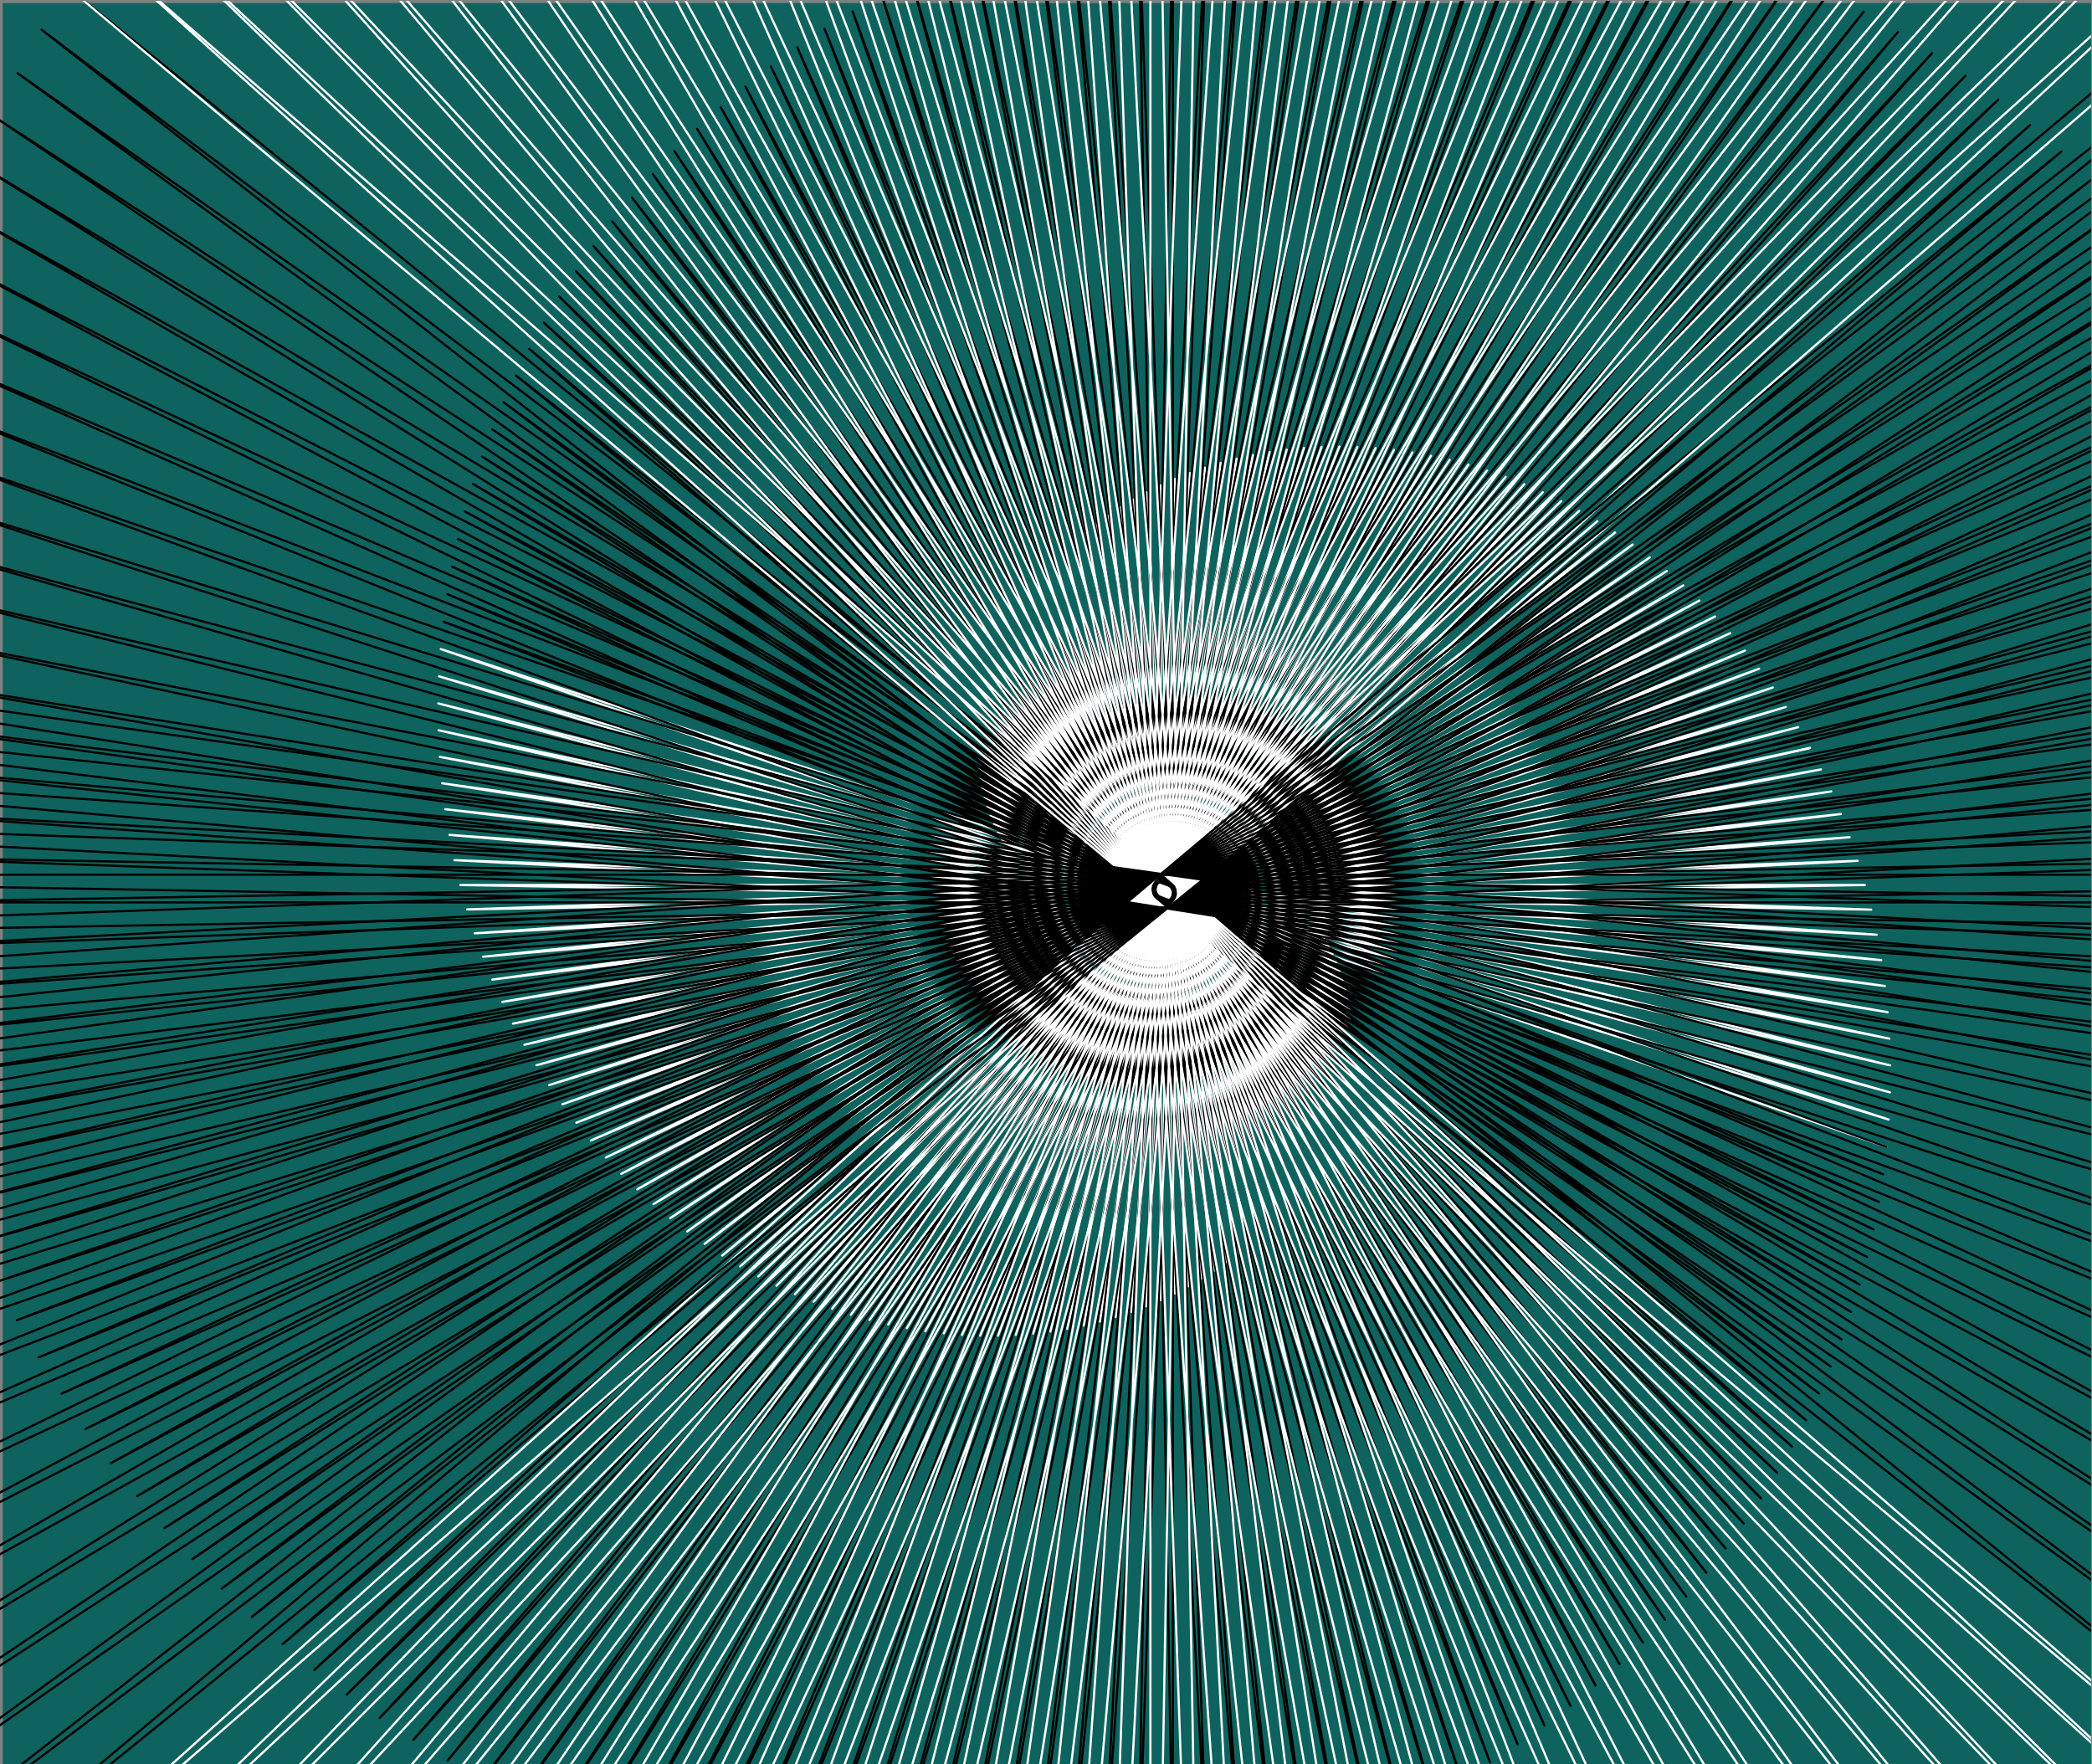 <?xml version="1.0" encoding="UTF-8" standalone="no"?>
<!-- Created with Inkscape (http://www.inkscape.org/) -->

<svg
   version="1.1"
   id="svg2"
   xml:space="preserve"
   width="1276"
   height="1076"
   viewBox="0 0 1276 1076"
   sodipodi:docname=".eps"
   xmlns:inkscape="http://www.inkscape.org/namespaces/inkscape"
   xmlns:sodipodi="http://sodipodi.sourceforge.net/DTD/sodipodi-0.dtd"
   xmlns="http://www.w3.org/2000/svg"
   xmlns:svg="http://www.w3.org/2000/svg"><rect x="0" y="0" width="1276" height="1076" fill="#808080" stroke="none"/><defs
     id="defs6"><clipPath
       clipPathUnits="userSpaceOnUse"
       id="clipPath18"><path
         d="M 0,8068 H 9568 V 0 H 0 Z"
         id="path16" /></clipPath></defs><sodipodi:namedview
     id="namedview4"
     pagecolor="#505050"
     bordercolor="#eeeeee"
     borderopacity="1"
     inkscape:pageshadow="0"
     inkscape:pageopacity="0"
     inkscape:pagecheckerboard="0" /><g
     id="g8"
     inkscape:groupmode="layer"
     inkscape:label="ink_ext_XXXXXX"
     transform="matrix(1.333,0,0,-1.333,0,1076)"><g
       id="g10"
       transform="scale(0.1)"><g
         id="g12"><g
           id="g14"
           clip-path="url(#clipPath18)"><path
             d="M 12.387,-17.977 H 9587.59 V 8057.98 H 12.387 v -8075.957 0"
             style="fill:#0e635e;fill-opacity:1;fill-rule:evenodd;stroke:none"
             id="path20" /><path
             d="m 4819.98,3990.02 h 1029.48 l -1059.3,18.49 1088.79,-38.02 -1117.91,58.58 1146.63,-80.18 -1174.92,102.8 L 5935.52,3925.27 4705.38,4076.32 5962.39,3899.65 4679.03,4102.92 5988.17,3872.08 4653.82,4131.45 6012.77,3842.6 4629.86,4161.87 6036.08,3811.26 4607.23,4194.12 6058.01,3778.11 4586.04,4228.14 6078.45,3743.23 4566.37,4263.88 6097.3,3706.66 4548.34,4301.25 6114.5,3668.48 4532.02,4340.21 6129.92,3628.77 4517.5,4380.66 6143.5,3587.6 4504.88,4422.53 6155.16,3545.05 4494.21,4465.73 6164.8,3501.21 4485.6,4510.18 6172.37,3456.17 4479.1,4555.79 6177.78,3410.02 4474.8,4602.46 6180.97,3362.86 4472.74,4650.1 6181.87,3314.78 4473,4698.59 6180.43,3265.89 4475.64,4747.84"
             style="fill:none;stroke:#ffffff;stroke-width:9.995;stroke-linecap:round;stroke-linejoin:round;stroke-miterlimit:10;stroke-dasharray:none;stroke-opacity:1"
             id="path22" /><path
             d="M 4475.64,4747.84 6176.59,3216.3 4480.7,4797.75 6170.3,3166.12 4488.23,4848.19 6161.52,3115.45 4498.27,4899.06 6150.2,3064.41 4510.87,4950.24 6136.31,3013.11 4526.06,5001.61 6119.82,2961.69 4543.86,5053.07 6100.71,2910.24 4564.29,5104.47 6078.95,2858.9 4587.38,5155.71 6054.52,2807.79 4613.14,5206.66 6027.43,2757.04 4641.57,5257.2 5997.66,2706.75 4672.68,5307.19 5965.22,2657.07 4706.45,5356.52 5930.12,2608.13 4742.89,5405.06 5892.36,2560.03 4781.97,5452.68 5851.96,2512.91 4823.68,5499.26 l 985.27,-3032.35 -940.97,3077.76 895.38,-3122.54 -848.51,3166.65 800.36,-3210.07 -750.96,3252.77 700.31,-3294.71 -648.42,3335.86 595.31,-3376.2 -540.99,3415.7 485.47,-3454.31 -428.76,3492.01"
             style="fill:none;stroke:#ffffff;stroke-width:9.995;stroke-linecap:round;stroke-linejoin:round;stroke-miterlimit:10;stroke-dasharray:none;stroke-opacity:1"
             id="path24" /><path
             d="M 5127.17,5749.83 5498.06,2221.04 5186.2,5785.64 5437.89,2186.23 5247.48,5819.43 5375.5,2153.5 5310.96,5851.08 V 2122.95 l 65.59,3757.55 -132.21,-3785.8 199.83,3812.85 -268.43,-3838.69 337.99,3863.3 -408.5,-3886.64 479.93,3908.68 -552.24,-3929.4 625.42,3948.78 -699.45,-3966.79 774.3,3983.41 -849.94,-3998.63 926.34,4012.4 L 4806.11,1979.26 5887.44,6014.81 4727.58,1969.92 5966.62,6022.63 4647.78,1963.65 6047.02,6027.34 4566.81,1960.51 6128.52,6028.88 4484.82,1960.58 6210.98,6027.18 4401.91,1963.93 6294.29,6022.16 4318.23,1970.63 6378.32,6013.78 4233.9,1980.72 6462.91,6001.96 4149.07,1994.27 6547.95,5986.67 4063.87,2011.32 6633.28,5967.86 3978.44,2031.9 6718.77,5945.49"
             style="fill:none;stroke:#ffffff;stroke-width:9.995;stroke-linecap:round;stroke-linejoin:round;stroke-miterlimit:10;stroke-dasharray:none;stroke-opacity:1"
             id="path26" /><path
             d="M 6718.77,5945.49 3892.93,2056.07 6804.26,5919.53 3807.49,2083.84 6889.62,5889.95 3722.26,2115.23 6974.68,5856.72 3637.39,2150.29 7059.31,5819.84 3553.04,2188.99 7143.35,5779.3 3469.36,2231.37 7226.64,5735.09 3386.5,2277.41 7309.03,5687.21 3304.62,2327.12 7390.36,5635.69 3223.87,2380.46 7470.48,5580.52 3144.41,2437.44 7549.24,5521.74 3066.39,2498.02 7626.48,5459.38 2989.98,2562.16 7702.04,5393.46 2915.31,2629.84 7775.77,5324.04 2842.55,2701 7847.51,5251.15 2771.86,2775.59 7917.12,5174.86 2703.38,2853.56 7984.44,5095.23 2637.26,2934.84 8049.32,5012.33 2573.65,3019.35 8111.62,4926.23 2512.7,3107.03 8171.19,4837 2454.54,3197.78 8227.89,4744.74 2399.33,3291.52 8281.58,4649.54"
             style="fill:none;stroke:#ffffff;stroke-width:9.995;stroke-linecap:round;stroke-linejoin:round;stroke-miterlimit:10;stroke-dasharray:none;stroke-opacity:1"
             id="path28" /><path
             d="M 8281.58,4649.54 2347.2,3388.15 8332.13,4551.5 2298.27,3487.57 8379.39,4450.73 2252.7,3589.68 8423.25,4347.32 2210.59,3694.35 8463.57,4241.41 2172.09,3801.47 8500.23,4133.11 2137.3,3910.91 8533.12,4022.55 H 2106.34 L 8562.13,3909.87 2079.32,4136.25 8587.13,3795.2 2056.35,4251.87 8608.04,3678.67 2037.53,4369.26 8624.74,3560.45 2022.96,4488.27 8637.16,3440.68 2012.72,4608.75 8645.2,3319.53 2006.9,4730.54 8648.78,3197.14 2005.58,4853.48 8647.82,3073.7 2008.83,4977.4 8642.27,2949.35 2016.71,5102.13 8632.04,2824.29"
             style="fill:none;stroke:#ffffff;stroke-width:9.995;stroke-linecap:round;stroke-linejoin:round;stroke-miterlimit:10;stroke-dasharray:none;stroke-opacity:1"
             id="path30" /><path
             d="M 8632.04,2824.29 2029.3,5227.49 8617.08,2698.68 2046.64,5353.31 8597.35,2572.69 2068.77,5479.41 8572.8,2446.52 2095.74,5605.6 8543.4,2320.35 2127.58,5731.7 8509.11,2194.36 2164.32,5857.53 8469.92,2068.75 2205.98,5982.89 8425.8,1943.69 2252.56,6107.59 8376.75,1819.39 2304.07,6231.45 8322.77,1696.03 2360.52,6354.26 8263.87,1573.81 2421.88,6475.83 8200.06,1452.93 2488.13,6595.97 8131.36,1333.58 2559.27,6714.49 8057.8,1215.95 2635.23,6831.18 7979.43,1100.24 2716,6945.86 7896.28,986.637 2801.52,7058.33 7808.41,875.344 2891.73,7168.4 7715.88,766.547 2986.57,7275.88 7618.75,660.438 3085.96,7380.57 7517.11,557.207 3189.83,7482.3 7411.03,457.039 3298.09,7580.86 7300.62,360.117"
             style="fill:none;stroke:#000000;stroke-width:9.995;stroke-linecap:round;stroke-linejoin:round;stroke-miterlimit:10;stroke-dasharray:none;stroke-opacity:1"
             id="path32" /><path
             d="M 7300.62,360.117 3410.64,7676.09 7185.95,266.625 3527.39,7767.8 7067.16,176.742 3648.21,7855.82 6944.33,90.641 3773,7939.96 6817.61,8.496 3901.63,8020.07 6687.1,-69.527 4033.97,8095.96 6552.96,-143.262 4169.89,8167.5 6415.31,-212.551 4309.23,8234.5 6274.32,-277.234 4451.84,8296.83 6130.12,-337.172 4597.57,8354.34 5982.89,-392.207 4746.26,8406.88 5832.79,-442.211 4897.73,8454.31 5680,-487.047 5051.8,8496.51 5524.69,-526.586 5208.31,8533.36 5367.04,-560.707 V 8564.73 L 5207.26,-589.301 5527.82,8590.51 5045.53,-612.25 5690.45,8610.61 4882.05,-629.461 5854.73,8624.91 4717.04,-640.836 6020.44,8633.34 4550.69,-646.293 6187.37,8635.8 4383.22,-645.75 6355.32,8632.23 4214.85,-639.137"
             style="fill:none;stroke:#000000;stroke-width:9.995;stroke-linecap:round;stroke-linejoin:round;stroke-miterlimit:10;stroke-dasharray:none;stroke-opacity:1"
             id="path34" /><path
             d="M 4214.85,-639.137 6524.05,8622.55 4045.8,-626.387 6693.36,8606.72 3876.3,-607.449 6863,8584.67 3706.57,-582.277 7032.76,8556.36 3536.84,-550.828 7202.41,8521.77 3367.34,-513.074 7371.7,8480.85 3198.32,-468.992 7540.4,8433.6 3029.99,-418.574 7708.28,8380.01 2862.61,-361.813 7875.11,8320.08 2696.41,-298.711 8040.62,8253.82 2531.63,-229.289 8204.6,8181.23 2368.51,-153.563 8366.8,8102.37 2207.3,-71.566 8526.98,8017.26 2048.22,16.656 8684.89,7925.94 1891.52,111.055 8840.31,7828.47 1737.44,211.574 8992.99,7724.92 1586.22,318.145 9142.7,7615.35 1438.09,430.684 9289.2,7499.86 1293.28,549.109 9432.26,7378.52 1152.02,673.324 9571.65,7251.45 1014.55,803.223 9707.14,7118.75 881.098,938.691"
             style="fill:none;stroke:#000000;stroke-width:9.995;stroke-linecap:round;stroke-linejoin:round;stroke-miterlimit:10;stroke-dasharray:none;stroke-opacity:1"
             id="path36" /><path
             d="M 881.098,938.691 9838.51,6980.55 751.867,1079.61 9965.54,6836.95 627.09,1225.84 10088,6688.11 506.977,1377.25 10205.7,6534.17 391.734,1533.7 10318.4,6375.27 281.574,1695 10426,6211.59 176.691,1861.02 10528.2,6043.29 77.285,2031.57 10624.8,5870.54 -16.457,2206.47 10715.6,5693.53 -104.355,2385.54 10800.5,5512.46 -186.23,2568.57 10879.3,5327.52 -261.914,2755.36 10951.8,5138.92 -331.238,2945.71 11017.9,4946.88 -394.051,3139.39 11077.4,4751.61 -450.199,3336.19 11130.2,4553.34 -499.551,3535.87 11176.1,4352.31 -541.965,3738.19 11215,4148.75 -577.32,3942.92 H 11246.8 L -605.5,4149.8 11271.3,3735.05 -626.395,4358.59 11288.5,3525.41 -639.91,4569.02 11298.3,3314.26 -645.957,4780.83"
             style="fill:none;stroke:#000000;stroke-width:9.995;stroke-linecap:round;stroke-linejoin:round;stroke-miterlimit:10;stroke-dasharray:none;stroke-opacity:1"
             id="path38" /><path
             d="M -645.957,4780.83 11300.6,3101.85 -644.449,4993.76 11295.3,2888.46 -635.324,5207.54 11282.3,2674.36 -618.516,5421.89 11261.7,2459.83 -593.973,5636.54 11233.2,2245.14 -561.66,5851.2 11197,2030.57 -521.539,6065.6 11153,1816.41 -473.598,6279.45 11101.1,1602.95 -417.82,6492.46 11041.4,1390.46 -354.207,6704.34 10973.9,1179.25 -282.773,6914.82 10898.6,969.59 -203.535,7123.59 10815.5,761.773 -116.531,7330.38 10724.6,556.094 -21.801,7534.88 10626,352.84 80.602,7736.81 10519.8,152.297 190.613,7935.89 10406,-45.246 308.156,8131.83"
             style="fill:none;stroke:#000000;stroke-width:9.995;stroke-linecap:round;stroke-linejoin:round;stroke-miterlimit:10;stroke-dasharray:none;stroke-opacity:1"
             id="path40" /><path
             d="M 308.156,8131.83 10284.7,-239.508 433.145,8324.34 10156,-430.199 565.484,8513.14 10020.1,-617.047 705.066,8697.96 9876.91,-799.766 851.773,8878.52 9726.7,-978.086 1005.47,9054.54 9569.55,-1151.73 1166.03,9225.75 9405.62,-1320.44 1333.3,9391.89 9235.05,-1483.95 1507.11,9552.7 9058.03,-1642 1687.3,9707.92 8874.71,-1794.34 1873.7,9857.31 8685.29,-1940.71 2066.1,10000.6 8489.95,-2080.89 2264.32,10137.6 8288.91,-2214.63 2468.14,10268 8082.37,-2341.71 2677.35,10391.7 7870.55,-2461.9 2891.72,10508.4 7653.68,-2575 3111.02,10617.8 7432.01,-2680.79 3335.01,10719.9 7205.77,-2779.07 3563.43,10814.4 6975.23,-2869.66 3796.02,10901 6740.65,-2952.38 4032.52,10979.8 6502.3,-3027.05 4272.66,11050.3"
             style="fill:none;stroke:#ffffff;stroke-width:9.995;stroke-linecap:round;stroke-linejoin:round;stroke-miterlimit:10;stroke-dasharray:none;stroke-opacity:1"
             id="path42" /><path
             d="M 4272.66,11050.3 6260.45,-3093.51 4516.15,11112.6 6015.39,-3151.61 4762.71,11166.5 5767.4,-3201.21 5012.05,11211.8 5516.79,-3242.16 5263.86,11248.4 V -3274.35 L 5517.84,11276.2 5008.91,-3297.67 5773.68,11295 4752.25,-3312.01 6031.06,11304.8 4494.22,-3317.29 6289.67,11305.5 4235.11,-3313.42 6549.19,11297.1 3975.27,-3300.34 6809.28,11279.3 3715.02,-3277.99 7069.61,11252.3 3454.69,-3246.32 7329.86,11216 3194.61,-3205.31 7589.68,11170.3 2935.13,-3154.93 7848.75,11115.3 2676.57,-3095.18 8106.71,11050.8 2419.28,-3026.06 8363.23,10977 2163.6,-2947.59 8617.98,10893.9 1909.88,-2859.79 8870.61,10801.4 1658.43,-2762.7 9120.77,10699.7 1409.63,-2656.38 9368.14,10588.8 1163.79,-2540.89 9612.36,10468.8"
             style="fill:none;stroke:#ffffff;stroke-width:9.995;stroke-linecap:round;stroke-linejoin:round;stroke-miterlimit:10;stroke-dasharray:none;stroke-opacity:1"
             id="path44" /><path
             d="M 9612.36,10468.8 921.258,-2416.32 9853.11,10339.7 682.371,-2282.76 10090.1,10201.7 447.461,-2140.3 10322.9,10054.8 216.859,-1989.06 10551.2,9899.21 -9.109,-1829.18 10774.7,9735.05 -230.121,-1660.78 10993.1,9562.46 -445.855,-1484.03 11206.1,9381.59 -655.996,-1299.08 11413.3,9192.62"
             style="fill:none;stroke:#ffffff;stroke-width:9.995;stroke-linecap:round;stroke-linejoin:round;stroke-miterlimit:10;stroke-dasharray:none;stroke-opacity:1"
             id="path46" /><path
             d="M 11413.3,9192.62 -860.23,-1106.12 11614.5,8995.71 -1058.26,-905.328 11809.3,8791.08 -1249.79,-696.906 11997.5,8578.92 -1434.51,-481.063 12178.7,8359.45 -1612.16,-258.023 12352.7,8132.9 -1782.44,-28.016 12519.2,7899.5 -1945.09,208.711 12677.9,7659.51 -2099.85,451.906 12828.6,7413.18 -2246.46,701.309 12971.1,7160.77 -2384.67,956.645 13105,6902.58 -2514.26,1217.63 13230.2,6638.88 -2635,1483.96 13346.4,6369.98 -2746.66,1755.36 13453.5,6096.17 -2849.04,2031.5 13551.1,5817.78 -2941.95,2312.06 13639.3,5535.12 -3025.21,2596.73 13717.6,5248.53 -3098.63,2885.16 13786.1,4958.34 -3162.06,3177.02 13844.4,4664.9 -3215.35,3471.96 13892.6,4368.55 -3258.36,3769.63 13930.4,4069.66 H -3290.96 L 13957.8,3768.58"
             style="fill:none;stroke:#000000;stroke-width:9.995;stroke-linecap:round;stroke-linejoin:round;stroke-miterlimit:10;stroke-dasharray:none;stroke-opacity:1"
             id="path48" /><path
             d="M 13957.8,3768.58 -3313.05,4371.69 13974.6,3465.68 -3324.52,4675.36 13980.7,3161.34 -3325.28,4980.27 13976.1,2855.94 -3315.26,5286.07 13960.6,2549.84"
             style="fill:none;stroke:#000000;stroke-width:9.995;stroke-linecap:round;stroke-linejoin:round;stroke-miterlimit:10;stroke-dasharray:none;stroke-opacity:1"
             id="path50" /></g></g></g></g></svg>
